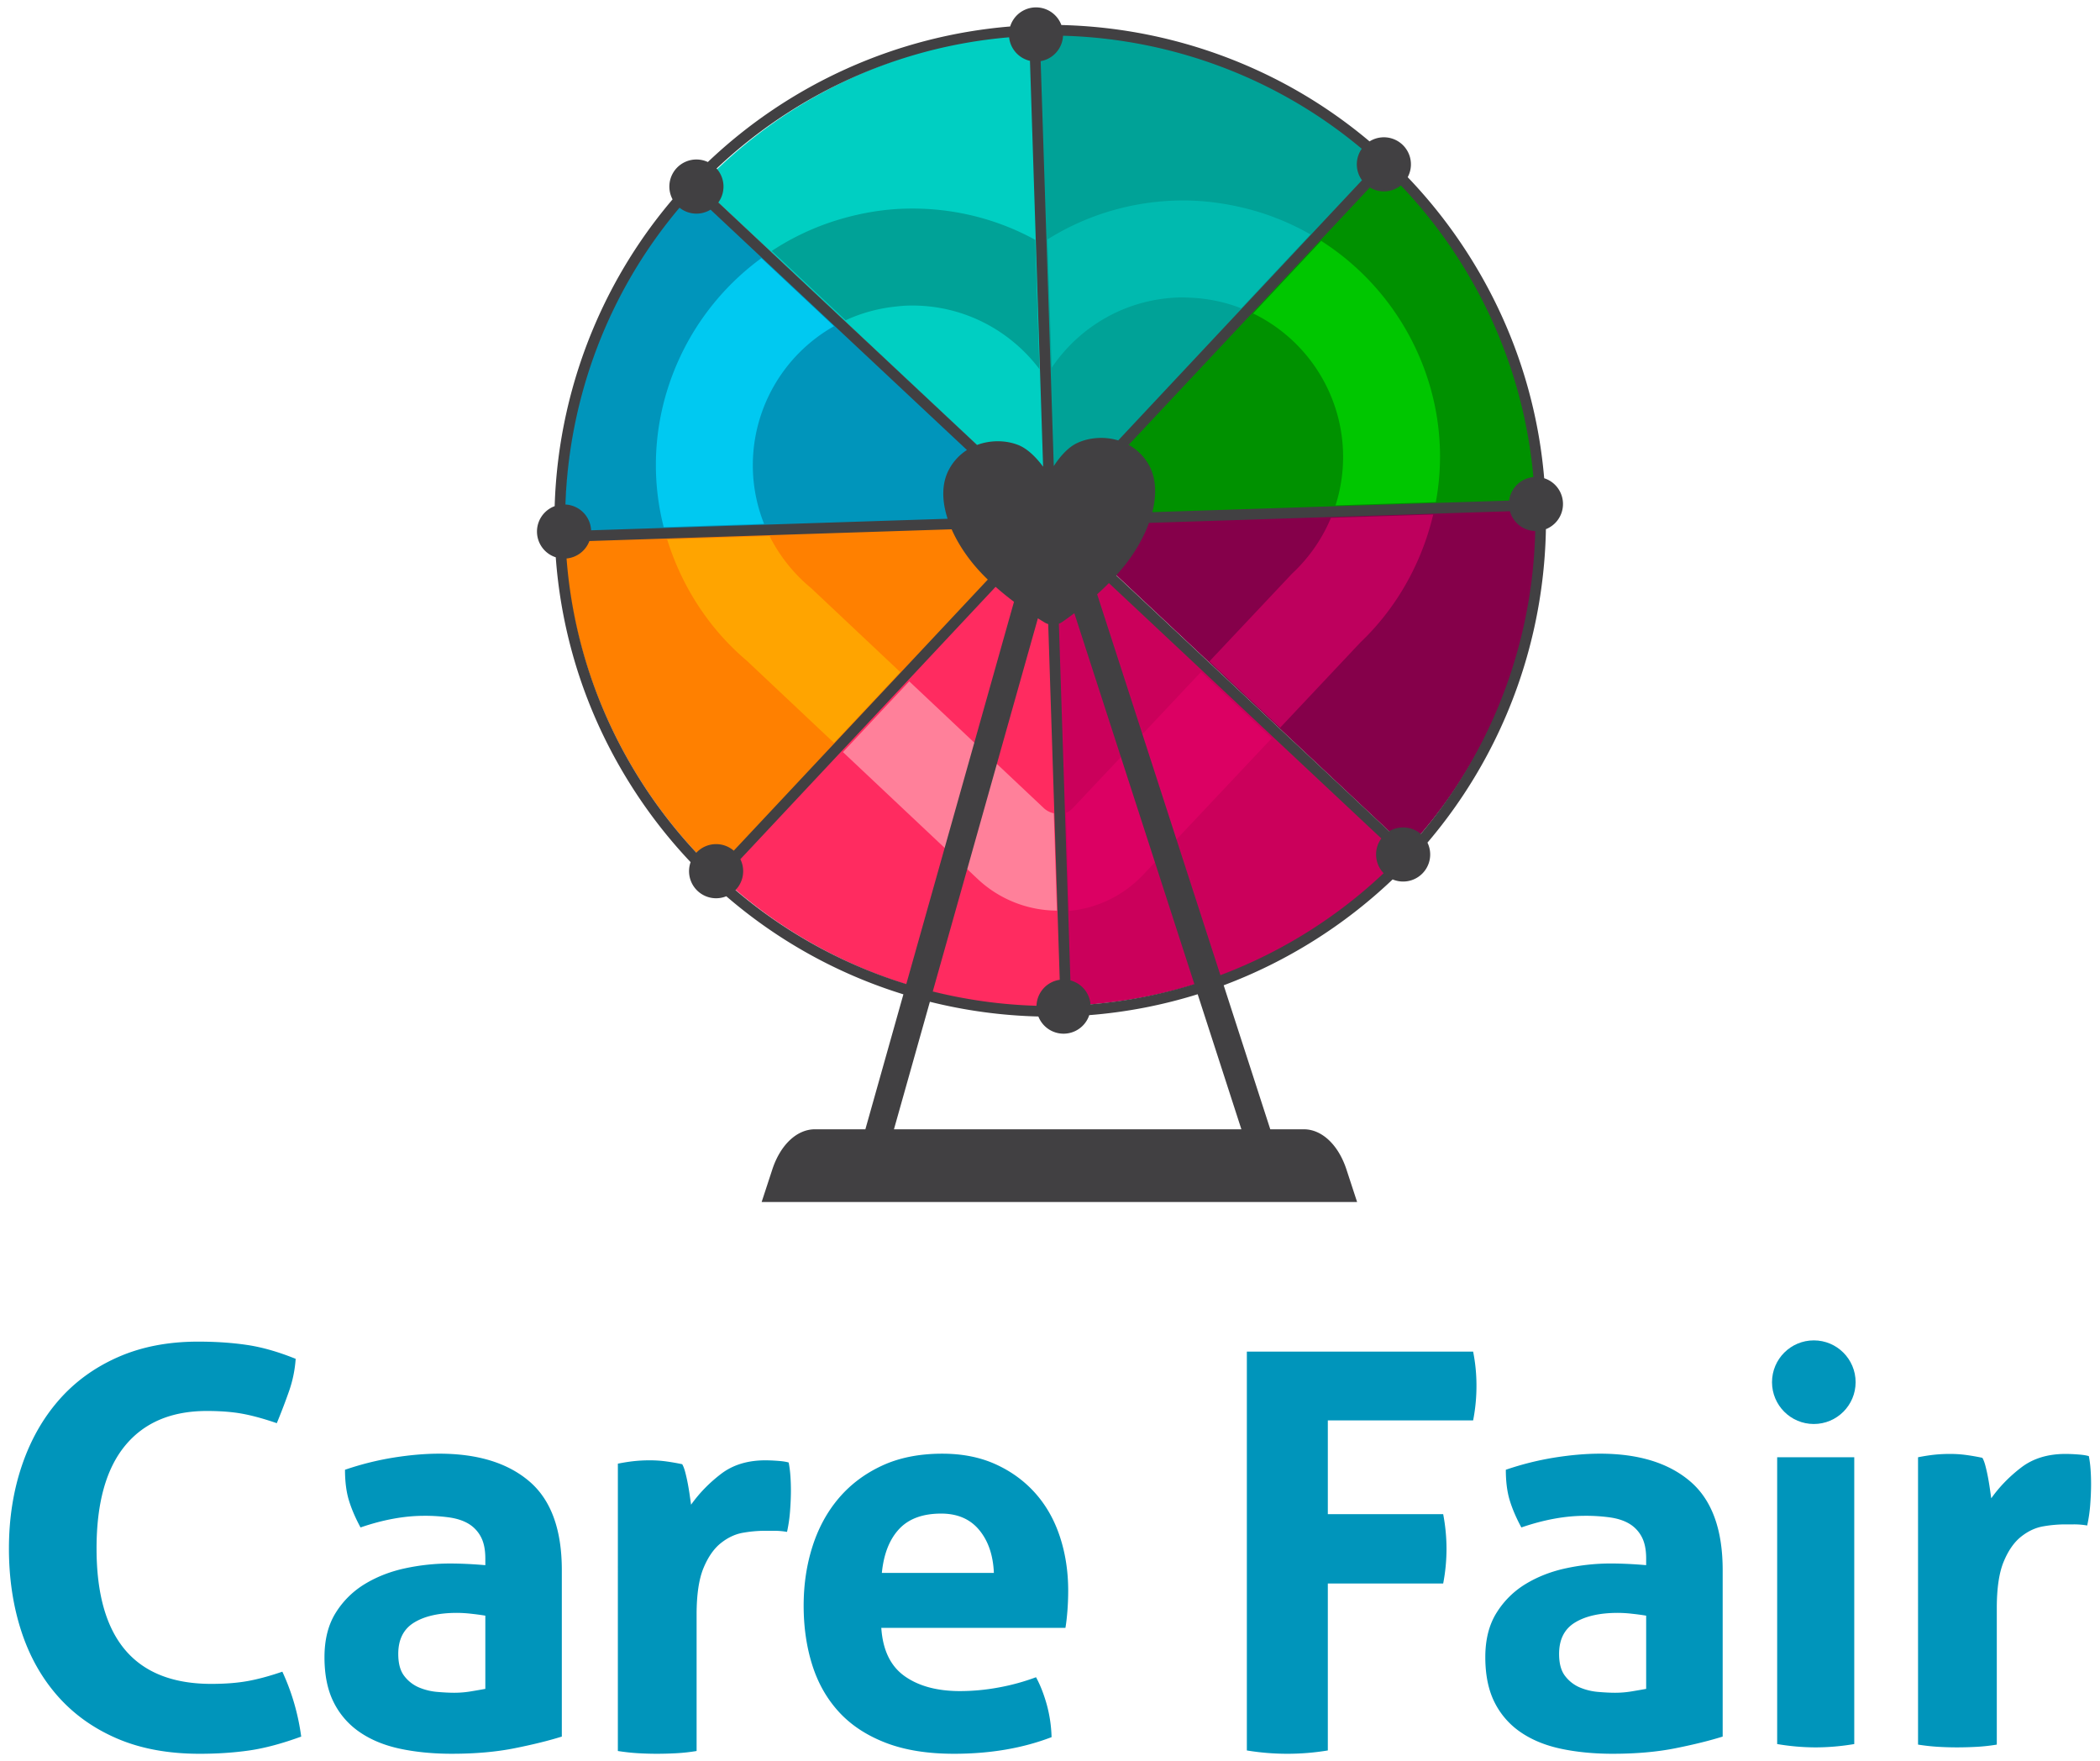 <svg id="Layer_1" data-name="Layer 1" xmlns="http://www.w3.org/2000/svg" viewBox="0 0 5036.31 4222.9"><defs><style>.cls-1{fill:#00cfc2;}.cls-2{fill:#0095bb;}.cls-3{fill:#ff8000;}.cls-4{fill:#ff2b60;}.cls-5{fill:#cb005b;}.cls-6{fill:#85004a;}.cls-7{fill:#009100;}.cls-8{fill:#00a297;}.cls-9{fill:#dc0063;}.cls-10{fill:#00c600;}.cls-11{fill:#be005d;}.cls-12{fill:#ff809a;}.cls-13{fill:#ffa400;}.cls-14{fill:#00c9f1;}.cls-15{fill:#00baaf;}.cls-16{fill:#414042;}</style></defs><path class="cls-1" d="M2317.52,99.78A1165.56,1165.56,0,0,1,2486,81.16l36.71,1155.28-842.8-790.88A1177.77,1177.77,0,0,1,2317.52,99.78Z"/><path class="cls-2" d="M1560.93,580.78a1164.5,1164.5,0,0,1,105.94-132.26l842.86,791-1155.18,36.7a1177.82,1177.82,0,0,1,206.38-695.39Z"/><path class="cls-3" d="M1372.39,1455.4A1165.4,1165.4,0,0,1,1353.77,1287l1155.28-36.71-790.88,842.8a1177.77,1177.77,0,0,1-345.78-637.66Z"/><path class="cls-4" d="M1861.45,2208.34a1166.19,1166.19,0,0,1-132.26-105.93l790.95-842.87,36.71,1155.19a1177.75,1177.75,0,0,1-695.4-206.39Z"/><path class="cls-5" d="M2734.32,2392.59a1164,1164,0,0,1-168.42,18.61l-36.71-1155.28L3372,2046.81a1177.83,1177.83,0,0,1-637.66,345.78Z"/><path class="cls-6" d="M3481.87,1902.76A1164.42,1164.42,0,0,1,3375.94,2035l-842.86-790.95,1155.18-36.7a1177.75,1177.75,0,0,1-206.39,695.39Z"/><path class="cls-7" d="M3669.61,1034.38a1164,1164,0,0,1,18.61,168.42l-1155.28,36.71,790.89-842.79a1177.83,1177.83,0,0,1,345.78,637.66Z"/><path class="cls-8" d="M3187.25,288.75a1164.42,1164.42,0,0,1,132.26,105.93l-791,842.86L2491.86,82.36a1177.7,1177.7,0,0,1,695.39,206.39Z"/><path class="cls-9" d="M2764.09,1734.57,2573,1937.5a49.3,49.3,0,0,1-16.3,11.4l7.62,235.25c67.88-6.49,130.41-37,177.93-87.27l148.4-157.56,159.27-169.18-169.61-159Z"/><path class="cls-10" d="M3181.75,927.1a380.35,380.35,0,0,1,21.17,284.65l240.5-7.79a598.76,598.76,0,0,0,9.86-127c-3-98.59-29.66-190.79-73.6-272.21a617.77,617.77,0,0,0-211.14-227.14l-163.11,174A383.32,383.32,0,0,1,3181.75,927.1Z"/><path class="cls-11" d="M3262.79,1540.14c68.33-65.12,119.28-144.5,151.51-230.94a633.3,633.3,0,0,0,22.85-75.47l-245.26,8a382.92,382.92,0,0,1-42,75.42,388,388,0,0,1-51.51,58.59L2928.73,1555.8l-28.16,29.91,169.61,159,70.5-74.87Z"/><path class="cls-12" d="M2503.25,1937.62,2300.4,1746.55l-119.81-112.84-159,169.64,164.76,155.2,157.76,148.53a280,280,0,0,0,190.67,76.39L2527.23,1950A49.66,49.66,0,0,1,2503.25,1937.62Z"/><path class="cls-13" d="M2125.58,1579.93l-180.15-169.65a387.73,387.73,0,0,1-99.85-125l-245.56,8a634.86,634.86,0,0,0,26.08,69.61c37.32,84.36,92.94,160.54,165,221.45l129.74,122.18,79.23,74.63,159-169.63Z"/><path class="cls-14" d="M1805.59,1126.43a383.21,383.21,0,0,1,194.47-344.22L1825.92,619a617.86,617.86,0,0,0-195.58,238.27c-38.94,83.94-60.07,177.54-57.11,276.13a599.42,599.42,0,0,0,18.54,130.54l240.71-7.8A379.4,379.4,0,0,1,1805.59,1126.43Z"/><path class="cls-8" d="M2148.71,735c9.14-1,18.25-1.94,27.58-2.22,128.85-3.87,244.37,56.7,316.51,152.29l-10-310c-94.09-51.57-201.63-78.09-313.44-74.74-52.29,1.57-102.54,10.36-150.68,24.18a611.73,611.73,0,0,0-167.87,77.2L2028,767.91A380.43,380.43,0,0,1,2148.71,735Z"/><path class="cls-15" d="M2827.25,713.27c9.34-.28,18.49.15,27.67.56a380.22,380.22,0,0,1,121.74,25.32l166-177.15a611.77,611.77,0,0,0-170.55-66c-48.89-10.91-99.57-16.67-151.87-15.1-111.64,3.35-217.24,36.18-308,93.15l10,307.64C2588.74,783.36,2699.54,717.1,2827.25,713.27Z"/><path class="cls-16" d="M3729.46,1162.6a64.61,64.61,0,0,0-26.13-15.92q-4.2-49.23-12.44-97.85c-26.68-156.9-84-305-170.43-440.26A1196.64,1196.64,0,0,0,3376,424.84a64.88,64.88,0,0,0-91.49-85.8A1182.79,1182.79,0,0,0,3081,201a1197.26,1197.26,0,0,0-535.58-141,64.88,64.88,0,0,0-122.83,3.5,1194,1194,0,0,0-725,325A64.89,64.89,0,0,0,1613,478a1185.58,1185.58,0,0,0-185.26,297.88,1194.75,1194.75,0,0,0-97.5,437.75,64.88,64.88,0,0,0,2.6,122.64c2.75,37.66,7.28,75.16,13.59,112.25,26.68,156.9,84,305,170.42,440.25a1196.32,1196.32,0,0,0,139.39,178.43,64.89,64.89,0,0,0,85.6,81.82,1185.35,1185.35,0,0,0,424.71,235.14l-91.18,323.59H1954.33c-43.28,0-82.84,37.33-102.19,96.43l-25.55,78h1428.1l-25.54-78c-19.36-59.1-58.92-96.43-102.19-96.43h-80.52l-111.77-345.27a1199.07,1199.07,0,0,0,405.22-253.84,64.9,64.9,0,0,0,83.51-88.24,1189.49,1189.49,0,0,0,256.26-516A1196.7,1196.7,0,0,0,3707.25,1278c.08-3.06.13-6.12.18-9.18a64.91,64.91,0,0,0,22-106.24ZM3285.19,449.53a64.9,64.9,0,0,0,74.38-4.91,1167.72,1167.72,0,0,1,139.34,177.72c104,162.76,162.39,341.61,178.5,521.55a64.86,64.86,0,0,0-58.18,56.35L2763.54,1228c11.17-43.68,9.3-85.57-11.17-118.08a125,125,0,0,0-45.53-43.28Zm-780,1043a39,39,0,0,0,8.68,3.86l27.63,852.91a64.85,64.85,0,0,0-55.72,62.3A1169.41,1169.41,0,0,1,2237,2377.3l252.11-894.71C2495.06,1486.33,2500.47,1489.65,2505.22,1492.5Zm34.24,3a39.42,39.42,0,0,0,8.44-4.44c7.9-5.5,17.68-12.52,28.64-20.84l287.88,889.35a1156.15,1156.15,0,0,1-249.12,48.48,64.81,64.81,0,0,0-48.14-57.3Zm-8.95-1367a64.62,64.62,0,0,0,18.94-42.83c259.44,7.09,513.27,100.76,716.39,271a64.84,64.84,0,0,0,.56,75.46L2681.74,1056c-34.14-10.37-70.91-6.69-98.63,6.38-24.22,11.41-44,36.76-55.89,55.26l-31.46-971.06A64.47,64.47,0,0,0,2530.51,128.55ZM1892.33,268.44c164.62-105.19,345.74-163.66,527.78-179a64.86,64.86,0,0,0,50,56.47l31.52,973.13c-13.07-17.73-34.59-42.17-59.77-52.1-28.43-11.22-65.22-12.53-98.54-.09L1722.86,485.28a64.84,64.84,0,0,0-4.32-81.22A1169.09,1169.09,0,0,1,1892.33,268.44ZM1629.68,498a64.85,64.85,0,0,0,74.4,4.72L2319,1079a125,125,0,0,0-42.87,46.3c-18.33,33.76-17.48,75.69-3.51,118.55l-855,27.69a64.87,64.87,0,0,0-61.55-61.84C1364.88,951.64,1459.37,699.57,1629.68,498Zm87.74,1526a64.69,64.69,0,0,0-47.34,20.53A1168.5,1168.5,0,0,1,1538.43,1875c-106.76-167.09-165.45-351.13-179.69-535.9a64.89,64.89,0,0,0,54.76-41.85l868.75-28.14c14.75,33.55,36.79,66.8,63.24,96.29,7.51,8.37,15.38,16.48,23.46,24.31l-609.22,650A64.63,64.63,0,0,0,1717.42,2024Zm46.48,110.15a64.85,64.85,0,0,0,11.7-74l612.1-653.08c14.68,13,29.66,25.05,44.08,35.9l-258.26,916.54A1160.65,1160.65,0,0,1,1763.9,2134.18Zm1213.22,573.58h-833.2L2230.09,2402a1195.69,1195.69,0,0,0,260.17,35.3,64.88,64.88,0,0,0,122-3.25,1182.87,1182.87,0,0,0,260.06-50.12ZM3145,2228.92a1166.74,1166.74,0,0,1-218.21,109.26L2631.23,1425c9.39-8.48,18.86-17.49,28.19-26.93l653.33,612.34a64.86,64.86,0,0,0,5.54,83.33A1169.36,1169.36,0,0,1,3145,2228.92Zm262.38-229.25a64.86,64.86,0,0,0-75.69-6.5L2677,1379.54c7.49-8.27,14.77-16.79,21.66-25.56,24.49-31.14,44.32-65.75,56.87-100.18l865.53-28a64.83,64.83,0,0,0,60.71,47.57C3675.93,1536.51,3581,1794.33,3407.39,1999.67Z"/><path class="cls-2" d="M2990.26,3240.84h542.66a412.79,412.79,0,0,1,8,81.13,426.51,426.51,0,0,1-8,83.79H3184.45v224.78H3461.1a447.35,447.35,0,0,1,8,82.46,439.86,439.86,0,0,1-8,83.8H3184.45v400.34a594.57,594.57,0,0,1-194.19,0Z"/><path class="cls-2" d="M3947.9,3736.94q0-31.92-10.64-51.87a79.84,79.84,0,0,0-29.27-31.26q-18.63-11.28-45.88-15.29a420.32,420.32,0,0,0-60.52-4q-71.82,0-153,27.93-18.64-34.58-27.94-65.17t-9.31-73.16a707.15,707.15,0,0,1,117.05-29.26q58.51-9.28,109.06-9.31,138.32,0,216.13,66.51t77.81,212.8v399q-46.57,14.65-113,27.94t-150.3,13.3q-67.83,0-124.36-12t-97.09-39.9a187.79,187.79,0,0,1-62.51-71.83q-21.95-43.89-22-107.73t27.27-107.07a210.23,210.23,0,0,1,70.49-69.16q43.2-25.93,96.43-37.24a510.91,510.91,0,0,1,106.4-11.31q38.57,0,85.13,4Zm0,137q-16-2.66-34.59-4.66a315.63,315.63,0,0,0-33.25-2q-65.17,0-103.07,23.27t-37.91,75.15q0,34.61,14.63,53.2a87.09,87.09,0,0,0,35.25,27.27,144.32,144.32,0,0,0,43.89,10.64q23.25,2,40.56,2a241.94,241.94,0,0,0,39.9-3.32q20-3.31,34.59-6Z"/><path class="cls-2" d="M4599.91,3494.17q20-4,37.91-6a356.7,356.7,0,0,1,39.24-2,287.32,287.32,0,0,1,39.23,2.66q19.28,2.67,37.91,6.65,4,6.66,7.32,19.28t6,26.6q2.66,14,4.66,27.93c1.33,9.31,2.43,17.09,3.32,23.28q29.24-41.21,71.82-73.82t106.41-32.58q13.28,0,30.59,1.33c11.51.89,19.95,2.22,25.27,4a264.57,264.57,0,0,1,4,30.59q1.3,17.3,1.33,35.91,0,22.63-2,49.21a357.48,357.48,0,0,1-7.31,50.54,183.38,183.38,0,0,0-32.59-2.66h-21.94a310.55,310.55,0,0,0-50.55,4.66q-27.93,4.66-53.2,24.6t-41.89,59.86q-16.65,39.9-16.63,111.72v327.19a442.57,442.57,0,0,1-47.88,5.32q-23.94,1.3-46.55,1.33t-45.89-1.33q-23.28-1.35-48.55-5.32Z"/><path class="cls-2" d="M677.14,4008.27a533.19,533.19,0,0,1,28.59,76.48,547.71,547.71,0,0,1,16.63,79.14q-69.18,25.27-124.36,33.25t-119,8q-113.05,0-198.18-36.58t-143-102.41q-57.86-65.84-87.11-156.28T21.43,3713q0-106.39,30.59-197.51t88.45-157.61q57.85-66.49,142.31-103.74T475,3216.89q63.84,0,117.71,8t116.38,33.25a294,294,0,0,1-16,77.8q-13.32,37.91-29.26,76.48-46.58-16-82.47-22.61t-85.12-6.65q-127.68,0-196.18,83.13T231.57,3713q0,324.54,275.32,324.53,49.2,0,86.46-6.65T677.14,4008.27Z"/><path class="cls-2" d="M1163.94,3736.94q0-31.92-10.64-51.87a79.89,79.89,0,0,0-29.26-31.26q-18.64-11.28-45.89-15.29a420.22,420.22,0,0,0-60.52-4q-71.82,0-153,27.93-18.64-34.58-27.93-65.17t-9.31-73.15a705.84,705.84,0,0,1,117-29.27q58.51-9.28,109.06-9.31,138.32,0,216.13,66.51t77.81,212.8v399q-46.57,14.64-113,27.93t-150.3,13.3q-67.83,0-124.36-12t-97.09-39.9a187.72,187.72,0,0,1-62.51-71.83q-21.95-43.89-21.95-107.73t27.27-107.07A210.23,210.23,0,0,1,876,3797.46q43.21-25.93,96.43-37.24a511.59,511.59,0,0,1,106.4-11.31q38.57,0,85.13,4Zm0,137q-16-2.66-34.58-4.66a316,316,0,0,0-33.26-2q-65.17,0-103.07,23.27t-37.91,75.15q0,34.61,14.63,53.2a87.09,87.09,0,0,0,35.25,27.27,144,144,0,0,0,43.89,10.64q23.25,2,40.56,2a242.15,242.15,0,0,0,39.91-3.32q20-3.3,34.58-6Z"/><path class="cls-2" d="M1481.8,3509.5q20-4,37.91-6a356.52,356.52,0,0,1,39.23-2,287.46,287.46,0,0,1,39.24,2.67q19.26,2.67,37.91,6.64,4,6.68,7.31,19.29t6,26.6q2.64,14,4.65,27.93c1.33,9.31,2.43,17.09,3.33,23.28q29.24-41.22,71.82-73.82t106.4-32.59q13.29,0,30.59,1.33t25.28,4a265.06,265.06,0,0,1,4,30.6q1.3,17.29,1.33,35.91,0,22.62-2,49.21a357.48,357.48,0,0,1-7.31,50.54,183.38,183.38,0,0,0-32.59-2.66h-22a310.44,310.44,0,0,0-50.54,4.66q-27.93,4.67-53.2,24.6t-41.9,59.85q-16.63,39.9-16.62,111.73v327.19a442.57,442.57,0,0,1-47.88,5.32q-23.94,1.3-46.56,1.33t-45.88-1.33q-23.3-1.35-48.55-5.32Z"/><path class="cls-2" d="M2113.56,3903.2q5.31,79.8,55.87,115.71t133,35.91a511.44,511.44,0,0,0,92.44-8.64,524.45,524.45,0,0,0,89.78-24.61q14.61,26.63,25.27,63.84a328.25,328.25,0,0,1,12,79.81q-103.74,39.9-234.09,39.9-95.76,0-164.26-26.6t-111.72-73.82q-43.24-47.19-63.85-112.39T1927.36,3850q0-75.83,21.28-142.32T2011.82,3592q41.9-49.2,103.74-77.81t144.31-28.6q71.82,0,127.68,25.27t95.1,69.17q39.21,43.89,59.19,104.41t19.95,129.68q0,25.27-2,49.87t-4.65,39.24Zm270-131.68q-2.67-63.84-35.24-103.07t-91.11-39.24q-66.52,0-101.08,37.24t-41.24,105.07Z"/><circle class="cls-2" cx="4349.97" cy="3314.14" r="100.25"/><path class="cls-2" d="M4262.09,3494.17V4181.8a558.64,558.64,0,0,0,91.78,8,566.17,566.17,0,0,0,93.1-8V3494.17Z"/></svg>